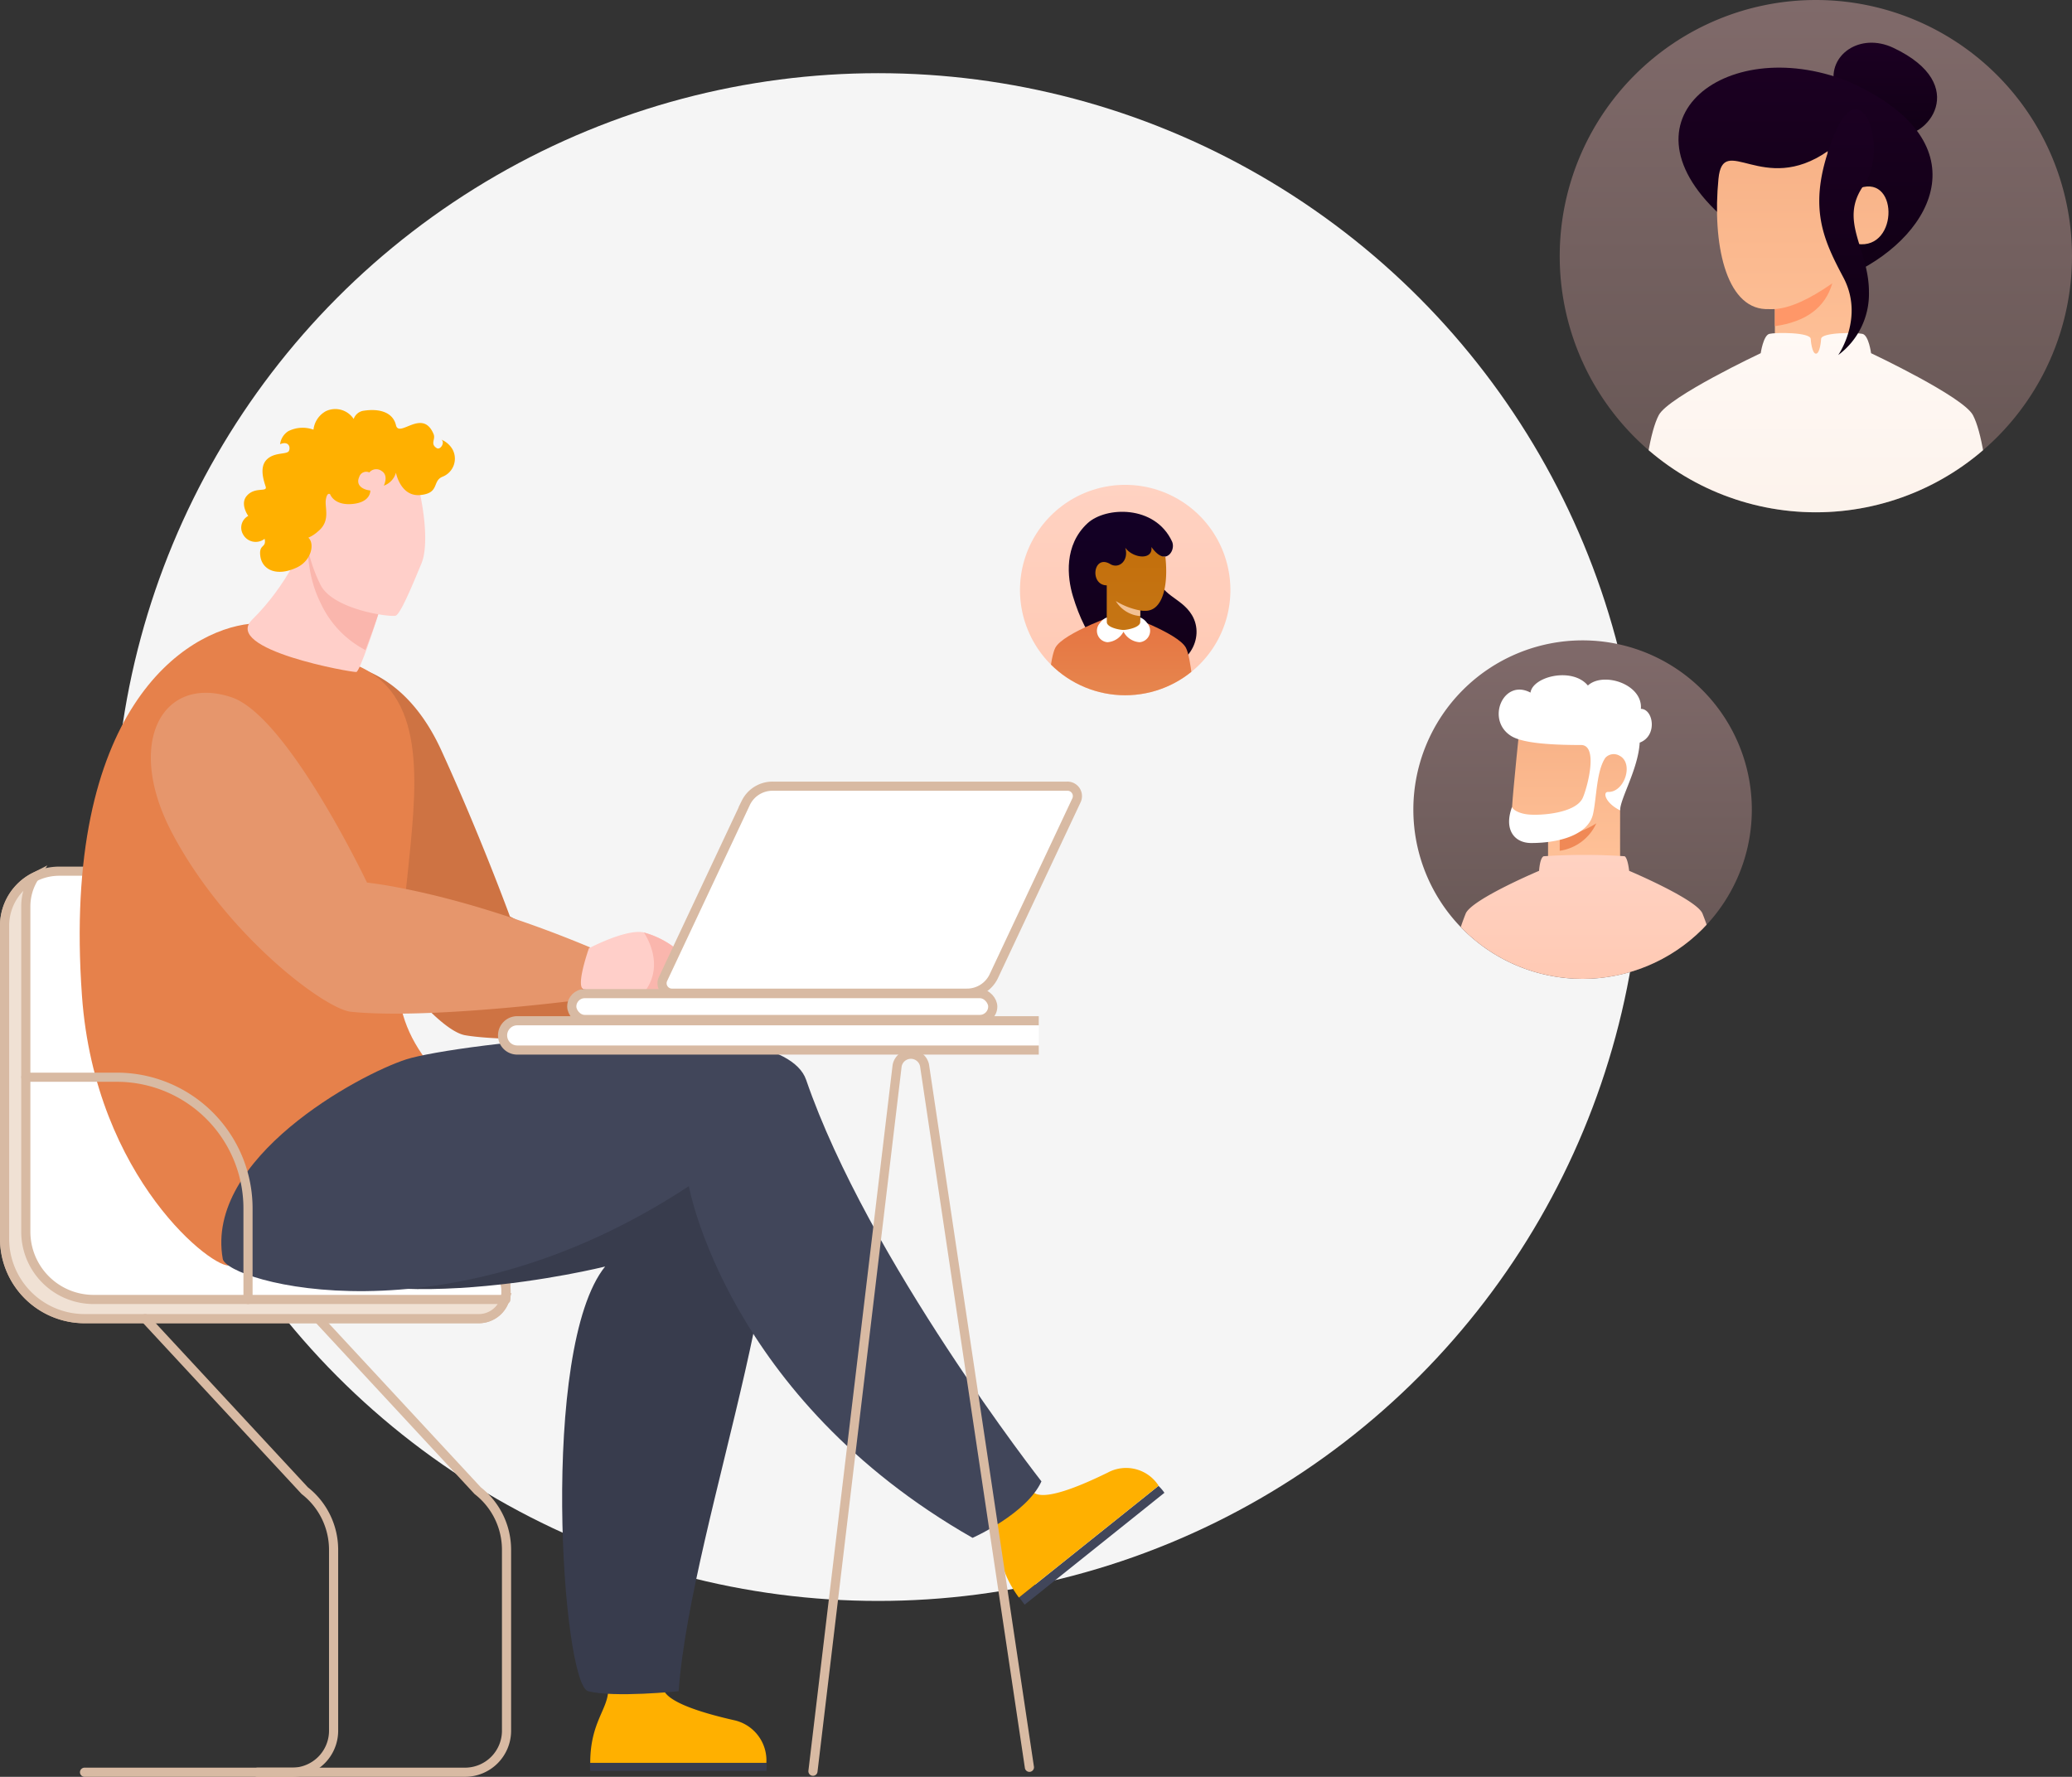 <!--
 * Copyright (c) 2021, WSO2 Inc. (http://www.wso2.com). All Rights Reserved.
 *
 * This software is the property of WSO2 Inc. and its suppliers, if any.
 * Dissemination of any information or reproduction of any material contained
 * herein in any form is strictly forbidden, unless permitted by WSO2 expressly.
 * You may not alter or remove any copyright or other notice from copies of this content."
-->

<svg d="onboard-users-illustration" class="icon" xmlns="http://www.w3.org/2000/svg"
     xmlns:xlink="http://www.w3.org/1999/xlink" width="226.5" height="194.227" viewBox="0 0 226.5 194.227">
    <rect x="0" y="0" width="226.5" height="194.227" fill="#333333" stroke="none"/>
    <defs>
        <linearGradient id="linear-gradient" x1="0.5" x2="0.5" y2="1" gradientUnits="objectBoundingBox">
            <stop offset="0" stop-color="#806a6a"/>
            <stop offset="1" stop-color="#665654"/>
        </linearGradient>
        <linearGradient id="linear-gradient-2" x1="0.5" x2="0.5" y2="1" gradientUnits="objectBoundingBox">
            <stop offset="0" stop-color="#ffc9b3"/>
            <stop offset="1" stop-color="#ffd2c2"/>
        </linearGradient>
        <linearGradient id="linear-gradient-3" x1="0.5" y1="1" x2="0.5" gradientUnits="objectBoundingBox">
            <stop offset="0" stop-color="#ffe0cc"/>
            <stop offset="1" stop-color="#ffeadb"/>
        </linearGradient>
        <linearGradient id="linear-gradient-4" y1="1" y2="0" xlink:href="#linear-gradient"/>
        <clipPath id="clip-path">
            <path id="Mask" d="M28,0A28,28,0,1,1,0,28,28,28,0,0,1,28,0Z" fill="url(#linear-gradient)"/>
        </clipPath>
        <linearGradient id="linear-gradient-6" x1="0.5" x2="0.5" y2="1" gradientUnits="objectBoundingBox">
            <stop offset="0" stop-color="#1d0024"/>
            <stop offset="1" stop-color="#100014"/>
        </linearGradient>
        <linearGradient id="linear-gradient-8" x1="0.5" x2="0.5" y2="1" gradientUnits="objectBoundingBox">
            <stop offset="0" stop-color="#f7b186"/>
            <stop offset="1" stop-color="#ffc299"/>
        </linearGradient>
        <linearGradient id="linear-gradient-9" x1="0.5" y1="1" x2="0.5" gradientUnits="objectBoundingBox">
            <stop offset="0" stop-color="#fcf2eb"/>
            <stop offset="1" stop-color="#fff9f5"/>
        </linearGradient>
        <clipPath id="clip-path-2">
            <path id="Mask-2" data-name="Mask" d="M11.5,23A11.5,11.5,0,1,0,0,11.5,11.5,11.5,0,0,0,11.5,23Z"
                  transform="translate(23 23) rotate(180)" fill="url(#linear-gradient-2)"/>
        </clipPath>
        <linearGradient id="linear-gradient-12" x1="0.5" y1="1" x2="0.5" gradientUnits="objectBoundingBox">
            <stop offset="0" stop-color="#130027"/>
            <stop offset="1" stop-color="#130017"/>
        </linearGradient>
        <linearGradient id="linear-gradient-13" x1="0.5" x2="0.5" y2="1" gradientUnits="objectBoundingBox">
            <stop offset="0" stop-color="#e6864e"/>
            <stop offset="1" stop-color="#e67240"/>
        </linearGradient>
        <linearGradient id="linear-gradient-14" x1="0.5" y1="1" x2="0.5" gradientUnits="objectBoundingBox">
            <stop offset="0" stop-color="#c36f0b"/>
            <stop offset="1" stop-color="#c57515"/>
        </linearGradient>
        <clipPath id="clip-path-3">
            <path id="Mask-3" data-name="Mask"
                  d="M6.5.534A4.615,4.615,0,0,0,4.629,0,4.075,4.075,0,0,0,2.837.534V2.212a3,3,0,0,0-.583-.035c-1.83,0-2.52,2.666-2.163,5.909.229,0,.763,0,1.526,1.068C1.426,7.667,3.638,7.9,4.477,9.078c-.42-1.411.687-2.365,1.64-1.793,1.87,1.122,2.29-2.3.381-2.327Z"
                  transform="translate(7.741 9.154) rotate(180)" fill="url(#linear-gradient-3)"/>
        </clipPath>
        <clipPath id="clip-path-4">
            <path id="Mask-4" data-name="Mask" d="M18.5,37A18.5,18.5,0,1,0,0,18.5,18.5,18.5,0,0,0,18.5,37Z"
                  transform="translate(37 37) rotate(180)" fill="url(#linear-gradient-4)"/>
        </clipPath>
        <linearGradient id="linear-gradient-16" y1="1" y2="0" xlink:href="#linear-gradient-8"/>
    </defs>
    <g id="card-2" transform="translate(-589.5 -293)">
        <circle id="Ellipse_438" data-name="Ellipse 438" cx="83.5" cy="83.5" r="83.5" transform="translate(602 301)"
                fill="#f5f5f5"/>
        <g id="Layer_2" data-name="Layer 2" transform="translate(587 337.694)">
            <g id="Слой_1" data-name="Слой 1" transform="translate(3 -0.002)">
                <g id="_3" data-name="3" transform="translate(0 0)">
                    <g id="CHAIR" transform="translate(0 50.539)">
                        <path id="Path_2938" data-name="Path 2938"
                              d="M259.713,899.61l17.441,18.806a8.2,8.2,0,0,1,3.151,6.459v19.781a4.538,4.538,0,0,1-4.538,4.538H253.08"
                              transform="translate(-225.434 -850.699)" fill="none" stroke="#d8baa3"
                              stroke-linecap="round" stroke-miterlimit="10" stroke-width="1"/>
                        <path id="Path_2939" data-name="Path 2939"
                              d="M57.824,503.1h0a2.985,2.985,0,0,1-2.985,2.985h-43.1A8.743,8.743,0,0,1,3,497.34V463.134a5.963,5.963,0,0,1,5.97-5.964H31.1a4.07,4.07,0,0,1,4.071,4.071V491.37a8.741,8.741,0,0,0,8.741,8.741H54.839a2.985,2.985,0,0,1,2.985,2.985Z"
                              transform="translate(-3 -457.17)" fill="#fff" stroke="#d8baa3" stroke-linecap="round"
                              stroke-miterlimit="10" stroke-width="1"/>
                        <path id="Path_2940" data-name="Path 2940"
                              d="M57.706,509.12a2.985,2.985,0,0,1-2.866,2.151h-43.1A8.743,8.743,0,0,1,3,502.53V468.325a5.969,5.969,0,0,1,3.262-5.319,5.94,5.94,0,0,0-.941,3.219v35.543a7.407,7.407,0,0,0,7.407,7.407h44.44A2.861,2.861,0,0,0,57.706,509.12Z"
                              transform="translate(-3 -462.36)" fill="#f0e1d4" stroke="#d8baa3" stroke-linecap="round"
                              stroke-miterlimit="10" stroke-width="1"/>
                        <path id="Path_2941" data-name="Path 2941"
                              d="M295,660.89h8.181a14.346,14.346,0,0,1,14.34,14.346v9.949"
                              transform="translate(-262.72 -638.369)" fill="none" stroke="#d8baa3"
                              stroke-linecap="round" stroke-miterlimit="10" stroke-width="1"/>
                        <path id="Path_2942" data-name="Path 2942"
                              d="M88.713,899.61l17.441,18.806a8.2,8.2,0,0,1,3.151,6.459v19.781a4.538,4.538,0,0,1-4.538,4.538H82.08"
                              transform="translate(-73.338 -850.699)" fill="none" stroke="#d8baa3"
                              stroke-linecap="round" stroke-miterlimit="10" stroke-width="1"/>
                    </g>
                    <g id="CHARACTER" transform="translate(8.211)">
                        <g id="RIGHT_HAND" data-name="RIGHT HAND" transform="translate(25.44 27.768)">
                            <path id="HAND"
                                  d="M308.414,251.226s8.167-1.216,13.074,9.514c4.3,9.4,7.5,18.16,7.5,18.16a127.5,127.5,0,0,0,17.765,7.67v5.317s-16.992.987-22.662,0c-4.169-.725-15.672-16.155-16.472-26.622S308.414,251.226,308.414,251.226Z"
                                  transform="translate(-307.398 -251.184)" fill="#ce7343"/>
                            <path id="ARM"
                                  d="M640.705,576.195c-.629-.127-.17-2.083.2-3.289a2.1,2.1,0,0,1,1.344-1.29,9.484,9.484,0,0,1,4.8-.63,7.137,7.137,0,0,1,4.2,2.581c.332.386,1.962,2.242,1.962,2.737Z"
                                  transform="translate(-603.582 -535.545)" fill="#fab6ad"/>
                        </g>
                        <path id="TORSO"
                              d="M95.909,211.332c-7.042.725-20.636,9.275-18.386,40.669,1.437,20.075,14.618,30.135,16.211,29.452s28.623-14.005,22.431-21.172c-5.924-6.854-4-12.1-3.064-21.38s2.333-19.382-5.2-22.878C95.705,210.362,97.792,211.137,95.909,211.332Z"
                              transform="translate(-77.274 -187.839)" fill="#e6814b"/>
                        <g id="LEGS" transform="translate(15.482 68.471)">
                            <g id="RIGHT_LEG" data-name="RIGHT LEG" transform="translate(2.234 2.465)">
                                <g id="SHOES" transform="translate(38.071 68.968)">
                                    <path id="Path_2943" data-name="Path 2943"
                                          d="M601.195,1339.714H581.939c-.02-.307-.025-.6-.021-.884h19.3A4.5,4.5,0,0,1,601.195,1339.714Z"
                                          transform="translate(-581.917 -1330.729)" fill="#383c4d"/>
                                    <path id="Path_2944" data-name="Path 2944"
                                          d="M584.091,1265.55c.069,2.191-1.961,3.578-1.961,8.105h19.254a4.5,4.5,0,0,0-3.571-4.673c-3.85-.875-7.351-2.045-7.7-3.427Z"
                                          transform="translate(-582.107 -1265.55)" fill="#ffb000"/>
                                </g>
                                <g id="PANT">
                                    <path id="Path_2945" data-name="Path 2945"
                                          d="M256.877,641.851s29.388-1.917,36.529,6.844-6.721,43.235-8.122,62.22c0,0-7.032.73-9.887,0s-5.341-37.517,1.853-46.423c0,0-26.246,6.561-36.909-1.715S252.44,642.006,256.877,641.851Z"
                                          transform="translate(-237.528 -641.673)" fill="#383c4d"/>
                                </g>
                            </g>
                            <g id="LEFT_LEG" data-name="LEFT LEG">
                                <g id="SHOE" transform="translate(84.013 47.281)">
                                    <path id="Path_2946" data-name="Path 2946"
                                          d="M1022.29,1065.756l-15.273,12.226c-.221-.275-.411-.545-.587-.807L1021.644,1065A4.389,4.389,0,0,1,1022.29,1065.756Z"
                                          transform="translate(-1003.209 -1063.019)" fill="#41465a"/>
                                    <path id="Path_2947" data-name="Path 2947"
                                          d="M977.29,1053.594c1.333,1.694.533,4.084,3.175,7.674l15.274-12.224a4.225,4.225,0,0,0-5.561-1.437c-3.571,1.753-7.025,3.047-8.113,2.168Z"
                                          transform="translate(-977.29 -1047.081)" fill="#ffb000"/>
                                </g>
                                <g id="PANT-2" data-name="PANT">
                                    <path id="Path_2948" data-name="Path 2948"
                                          d="M217.482,643.826c.442,2.473,24.346,9.571,50.951-7.952,0,0,4.128,23.113,31.014,38.446,0,0,5.92-2.631,7.529-6.173,0,0-18.967-24.242-25.72-43.887-2.837-8.24-38.515-3.929-43.73-2.24S215.519,632.807,217.482,643.826Z"
                                          transform="translate(-217.324 -619.378)" fill="#41465a"/>
                                </g>
                            </g>
                        </g>
                        <g id="LEFT_HAND" data-name="LEFT HAND" transform="translate(7.777 31.039)">
                            <path id="HAND-2" data-name="HAND"
                                  d="M156.431,281.256c6.156,2.045,14.821,20.262,14.821,20.262s9.7.93,24.374,7.075a9.145,9.145,0,0,1-1.6,5.81s-16.14,2.092-24.535,1.233c-2.839-.293-13.6-8.34-19.511-19.475C144.7,286.2,148.91,278.759,156.431,281.256Z"
                                  transform="translate(-147.621 -280.77)" fill="#e6966c"/>
                            <g id="ARM-2" data-name="ARM" transform="translate(47.013 26.14)">
                                <path id="Path_2949" data-name="Path 2949"
                                      d="M573.769,519.018s4.09-2.16,6.006-1.728a9.787,9.787,0,0,1,4.464,2.64c.24.48,1.92,2.832,1.92,3.359s-5.43.332-6.191.332-5.785.081-6.754-.12S573.769,519.018,573.769,519.018Z"
                                      transform="translate(-572.891 -517.233)" fill="#ffcfc9"/>
                                <path id="Path_2950" data-name="Path 2950"
                                      d="M635.313,524.121c.765,0,6.191.192,6.191-.332s-1.68-2.874-1.92-3.359a9.679,9.679,0,0,0-4.464-2.64s2.37,3.291.189,6.335"
                                      transform="translate(-628.241 -517.728)" fill="#fab6ad"/>
                            </g>
                        </g>
                        <g id="HEAD" transform="translate(17.624)">
                            <path id="Path_2951" data-name="Path 2951"
                                  d="M249.6,122.5c.123.955-2.008,5.76-5.808,9.495-3.335,3.276,11.011,5.81,11.386,5.727s2.051-5.127,2.394-6.309S249.6,122.5,249.6,122.5Z"
                                  transform="translate(-242.556 -108.958)" fill="#ffcfc9"/>
                            <path id="Path_2952" data-name="Path 2952"
                                  d="M309.32,132.872c-.148.51-.741,2.174-1.4,3.91a10.915,10.915,0,0,1-4.887-5.125c-1.571-3.1-1.375-6.258-1.563-7.075a.933.933,0,0,1,.071-.442C302.8,125.317,309.632,131.8,309.32,132.872Z"
                                  transform="translate(-294.31 -110.416)" fill="#fab6ad"/>
                            <path id="Path_2953" data-name="Path 2953"
                                  d="M312.69,59.19c.6,2.382,1.124,6.376.311,8.315s-2.25,5.5-2.812,5.689-6.752-.625-8.189-3.316a16.719,16.719,0,0,1-1.688-5.748c-.187-.809,3.188-7.378,7.5-7.253S312.516,58.5,312.69,59.19Z"
                                  transform="translate(-293.272 -50.587)" fill="#ffcfc9"/>
                            <path id="Path_2954" data-name="Path 2954"
                                  d="M258.73,7.42c-1.146.47-.277,1.8-2.432,2s-2.653-2.442-2.653-2.442a2.1,2.1,0,0,1-1.327,1.416s.576-1.119-.25-1.612a.987.987,0,0,0-1.333.167.8.8,0,0,0-1.105.5c-.386.86.31,1.375,1.216,1.474,0,0,.083,1.278-1.945,1.472s-2.445-1.056-2.445-1.056-.332-.306-.473.584.553,2.334-.861,3.473a3.911,3.911,0,0,1-1.054.687c.713.617.368,2.49-1.248,3.253-2.194,1.038-3.8.271-4-1.246-.18-1.37.693-.832.47-1.888a1.573,1.573,0,0,1-2.355-.478A1.458,1.458,0,0,1,237.5,11.7s-.942-1.291-.159-2.193c.884-1.029,2.267-.363,2.065-1s-.731-2.14.129-2.978,2.224-.5,2.418-.945-.082-1.105-.971-.72a1.981,1.981,0,0,1,.884-1.419,3.472,3.472,0,0,1,2.764-.171,2.648,2.648,0,0,1,1.352-2.02,2.4,2.4,0,0,1,3.044.853,1.35,1.35,0,0,1,1.15-.912c1.722-.25,3.14.2,3.471,1.586.35,1.463,2.909-1.909,4.112.973.247.589-.4,1.055.332,1.529.412.269.942-.608.53-.915a2.5,2.5,0,0,1,1.217,1.075A2.12,2.12,0,0,1,258.73,7.42Z"
                                  transform="translate(-236.698 0.002)" fill="#ffb000"/>
                        </g>
                    </g>
                    <path id="CHAIR-2" data-name="CHAIR" d="M24,660.89h9.949a14.346,14.346,0,0,1,14.34,14.346v9.949"
                          transform="translate(-21.678 -587.83)" fill="none" stroke="#d8baa3" stroke-linecap="round"
                          stroke-miterlimit="10" stroke-width="1"/>
                    <g id="TABLE" transform="translate(54.436 66.888)">
                        <path id="Path_2955" data-name="Path 2955"
                              d="M554.036,605.06H497.023a1.6,1.6,0,0,0-1.6,1.6h0a1.6,1.6,0,0,0,1.6,1.6h57.013Z"
                              transform="translate(-495.42 -605.06)" fill="#fff"/>
                        <path id="Path_2956" data-name="Path 2956"
                              d="M554.036,605.06H497.023a1.6,1.6,0,0,0-1.6,1.6h0a1.6,1.6,0,0,0,1.6,1.6h57.013"
                              transform="translate(-495.42 -605.06)" fill="none" stroke="#d8baa3" stroke-miterlimit="10"
                              stroke-width="1"/>
                        <path id="Path_2957" data-name="Path 2957"
                              d="M802.36,716.566l9.2-77.112a1.527,1.527,0,0,1,2.995-.066l11.466,76.747"
                              transform="translate(-768.428 -634.53)" fill="none" stroke="#d8baa3"
                              stroke-linecap="round" stroke-miterlimit="10" stroke-width="1"/>
                    </g>
                    <g id="LAPTOP" transform="translate(62.003 41.246)">
                        <rect id="Rectangle_1081" data-name="Rectangle 1081" width="46.019" height="2.826" rx="1.413"
                              transform="translate(0 22.676)" fill="#fff" stroke="#d8baa3" stroke-miterlimit="10"
                              stroke-width="1"/>
                        <path id="Path_2958" data-name="Path 2958"
                              d="M686.335,395.727H654.19a1.085,1.085,0,0,1-1.055-1.511l9.08-19.315a3.24,3.24,0,0,1,2.951-1.8h32.146a1.085,1.085,0,0,1,1.054,1.511l-9.08,19.314A3.239,3.239,0,0,1,686.335,395.727Z"
                              transform="translate(-643.179 -373.1)" fill="#fff" stroke="#d8baa3" stroke-miterlimit="10"
                              stroke-width="1"/>
                    </g>
                </g>
            </g>
        </g>
        <g id="User_06b" data-name="User 06b" transform="translate(760 293)">
            <path id="Mask-5" data-name="Mask" d="M28,0A28,28,0,1,1,0,28,28,28,0,0,1,28,0Z"
                  fill="url(#linear-gradient)"/>
            <g id="User_06b-2" data-name="User 06b" clip-path="url(#clip-path)">
                <path id="bun"
                      d="M.1,4.612C-.646,1.345,2.894-1.162,6.54.559c8.587,4.053,3.6,10.119.524,9.466S.847,7.878.1,4.612Z"
                      transform="translate(29.928 4.667)" fill="url(#linear-gradient-6)"/>
                <path id="hair"
                      d="M19.122,22.473c-4.01,1.926-4.6,1.823-13.44-5.413C-7.665,6.14,4.935-3.847,18.468,1.473,33.122,7.913,28.213,18.106,19.122,22.473Z"
                      transform="translate(12.985 7.393)" fill="url(#linear-gradient-6)"/>
                <path id="Mask-6" data-name="Mask"
                      d="M15.288,21c-1.369,2.987-3.111,4.48-4.48,4.48S7.7,23.987,6.328,21V17.267s-.609.018-1.027,0C.935,17.08-.524,10.056.161,3.031.663-2.114,5.021,4.947,12.114,0c-.28,5.413,2.053,4.853,3.08,4.2,4.667-2.147,4.76,6.627.148,5.947Q15.345,10.287,15.288,21Z"
                      transform="translate(17.192 16.52)" fill="url(#linear-gradient-8)"/>
                <path id="Path_2" data-name="Path 2" d="M0,2.819Q2.52,2.632,6.278,0,5.127,3.966,0,4.685Z"
                      transform="translate(23.52 30.968)" fill="#ff9768"/>
                <path id="body"
                      d="M13.2,2.206s.282-1.944.942-2.111,4.52-.187,4.524.56c0,.137.133,1.606.573,1.606S19.8.792,19.8.655c0-.747,3.841-.718,4.524-.56s.939,2.113.939,2.113S35.339,6.955,36.4,8.981q1.369,2.613,2.053,12.133H0q.684-9.52,2.053-12.133C3.114,6.956,13.2,2.206,13.2,2.206Z"
                      transform="translate(8.773 36.4)" fill="url(#linear-gradient-9)"/>
                <path id="hair-2" data-name="hair"
                      d="M1.6,2.88C-1.383,10.347.3,13.987,2.63,18.373s-.56,8.493-.56,8.493A8.34,8.34,0,0,0,5.43,19.96c0-4.76-3.36-7.747-.56-11.667S4.59-4.587,1.6,2.88Z"
                      transform="translate(28.373 11.947)" fill="url(#linear-gradient-6)"/>
            </g>
        </g>
        <g id="User_01c" data-name="User 01c" transform="translate(701 346)">
            <path id="Mask-7" data-name="Mask" d="M11.5,23A11.5,11.5,0,1,0,0,11.5,11.5,11.5,0,0,0,11.5,23Z"
                  transform="translate(23 23) rotate(180)" fill="url(#linear-gradient-2)"/>
            <g id="User_01c-2" data-name="User 01c" clip-path="url(#clip-path-2)">
                <path id="Combined_Shape" data-name="Combined Shape"
                      d="M13.516,8.2c.619,2.055,1,5.569-1.6,7.972-1.989,1.836-7.362,2.022-9.231-1.983-.312-.669.114-1.716.954-1.678.33.015.534-1.03.725-1.678C4.095,8.2,1.716,8.152.509,6.141-.979,3.662.852,0,5.239,0S12.14,3.631,13.516,8.2Z"
                      transform="translate(19.301 20.369) rotate(180)" fill="url(#linear-gradient-12)"/>
                <g id="Group_16" data-name="Group 16" transform="translate(3.612 6.79)">
                    <path id="Rectangle"
                          d="M15.146,5.177C15.715,4.062,16,0,16,0H0S.285,4.062.854,5.177C1.709,6.85,8,9,8,9S14.291,6.85,15.146,5.177Z"
                          transform="translate(15.388 16.21) rotate(180)" fill="url(#linear-gradient-13)"/>
                    <path id="Mask-8" data-name="Mask"
                          d="M6.5.534A4.615,4.615,0,0,0,4.629,0,4.075,4.075,0,0,0,2.837.534V2.212a3,3,0,0,0-.583-.035c-1.83,0-2.52,2.666-2.163,5.909.229,0,.763,0,1.526,1.068C1.426,7.667,3.638,7.9,4.477,9.078c-.42-1.411.687-2.365,1.64-1.793,1.87,1.122,2.29-2.3.381-2.327Z"
                          transform="translate(12.371 9.154) rotate(180)" fill="url(#linear-gradient-14)"/>
                    <g id="Group_16-2" data-name="Group 16" transform="translate(4.63)" clip-path="url(#clip-path-3)">
                        <path id="Path_2-2" data-name="Path 2"
                              d="M0,.61A7.735,7.735,0,0,1,2.67,1.64,3.41,3.41,0,0,0,0,0Z"
                              transform="translate(4.904 7.552) rotate(180)" fill="#ffd7b8" opacity="0.782"
                              style="mix-blend-mode: multiply;isolation: isolate"/>
                    </g>
                </g>
                <g id="Group_9" data-name="Group 9" transform="translate(8.417 14.494)">
                    <path id="Combined_Shape-2" data-name="Combined Shape"
                          d="M2.9,1.337c.551.025,1.828.295,1.828.878v.493a1.752,1.752,0,0,0,.747-.61A1.254,1.254,0,0,0,4.651,0,2.159,2.159,0,0,0,2.9,1.15,2.159,2.159,0,0,0,1.147,0,1.254,1.254,0,0,0,.321,2.1a1.752,1.752,0,0,0,.747.61V2.215c0-.583,1.312-.853,1.833-.878Z"
                          transform="translate(5.798 2.708) rotate(180)" fill="#fff"/>
                </g>
            </g>
        </g>
        <g id="User_02b" data-name="User 02b" transform="translate(744 363)">
            <path id="Mask-9" data-name="Mask" d="M18.5,37A18.5,18.5,0,1,0,0,18.5,18.5,18.5,0,0,0,18.5,37Z"
                  transform="translate(37 37) rotate(180)" fill="url(#linear-gradient-4)"/>
            <g id="User_02b-2" data-name="User 02b" clip-path="url(#clip-path-4)">
                <path id="Mask-10" data-name="Mask"
                      d="M9.251,3.446V0H1.373s.015,5.1,0,8.47C-.391,10.756-.391,12.186,1,13.663s11.324,2.216,11.324,2.216.745-7.165.862-9.108c.047-.782.554-3.323-1.416-3.323Z"
                      transform="translate(23.977 24.982) rotate(180)" fill="url(#linear-gradient-16)"/>
                <path id="Path_48" data-name="Path 48" d="M4,1.56A9.689,9.689,0,0,0,0,3,5.211,5.211,0,0,1,4,0Z"
                      transform="translate(20 23) rotate(180)" fill="#f08956"/>
                <path id="Combined_Shape-3" data-name="Combined Shape"
                      d="M5.066,9.329a1.249,1.249,0,0,1-1.539.213c-1.594-.828-.536-4.02,1.248-3.958.615.021.333-1.205-1.311-2.015,0,1.292-1.969,4.493-2.141,7.406-1.982.738-1.49,3.69-.129,3.69-.218,2.707,4.116,4.1,5.794,2.552,1.707,2.045,6.015,1,6.275-.775,2.962,1.581,4.909-2.965,2.136-4.729-1.141-.726-3.811-1-7.666-1-1.85,0-.786-4.329-.208-5.726.739-1.785,4.862-2.031,6.154-1.846,1.009.144,1.539.554,1.6.8C16.2,1.477,15.033,0,13.187,0c-3.139,0-6.277.923-6.77,3.2C6.025,5.013,6.047,7.937,5.066,9.329Z"
                      transform="translate(26.067 22.151) rotate(180)" fill="#fff"/>
                <g id="Group_2" data-name="Group 2" transform="translate(3.895 23.449)">
                    <path id="Combined_Shape-4" data-name="Combined Shape"
                          d="M27.695,7.878A26.673,26.673,0,0,0,29.541,0H0A26.68,26.68,0,0,0,1.846,7.878c.778,1.583,8,4.629,8,4.629s.144,1.393.492,1.592a65.657,65.657,0,0,0,8.862,0c.415-.2.492-1.591.492-1.591S26.918,9.457,27.695,7.878Z"
                          transform="translate(29.541 14.249) rotate(180)" fill="url(#linear-gradient-2)"/>
                </g>
            </g>
        </g>
    </g>
</svg>
